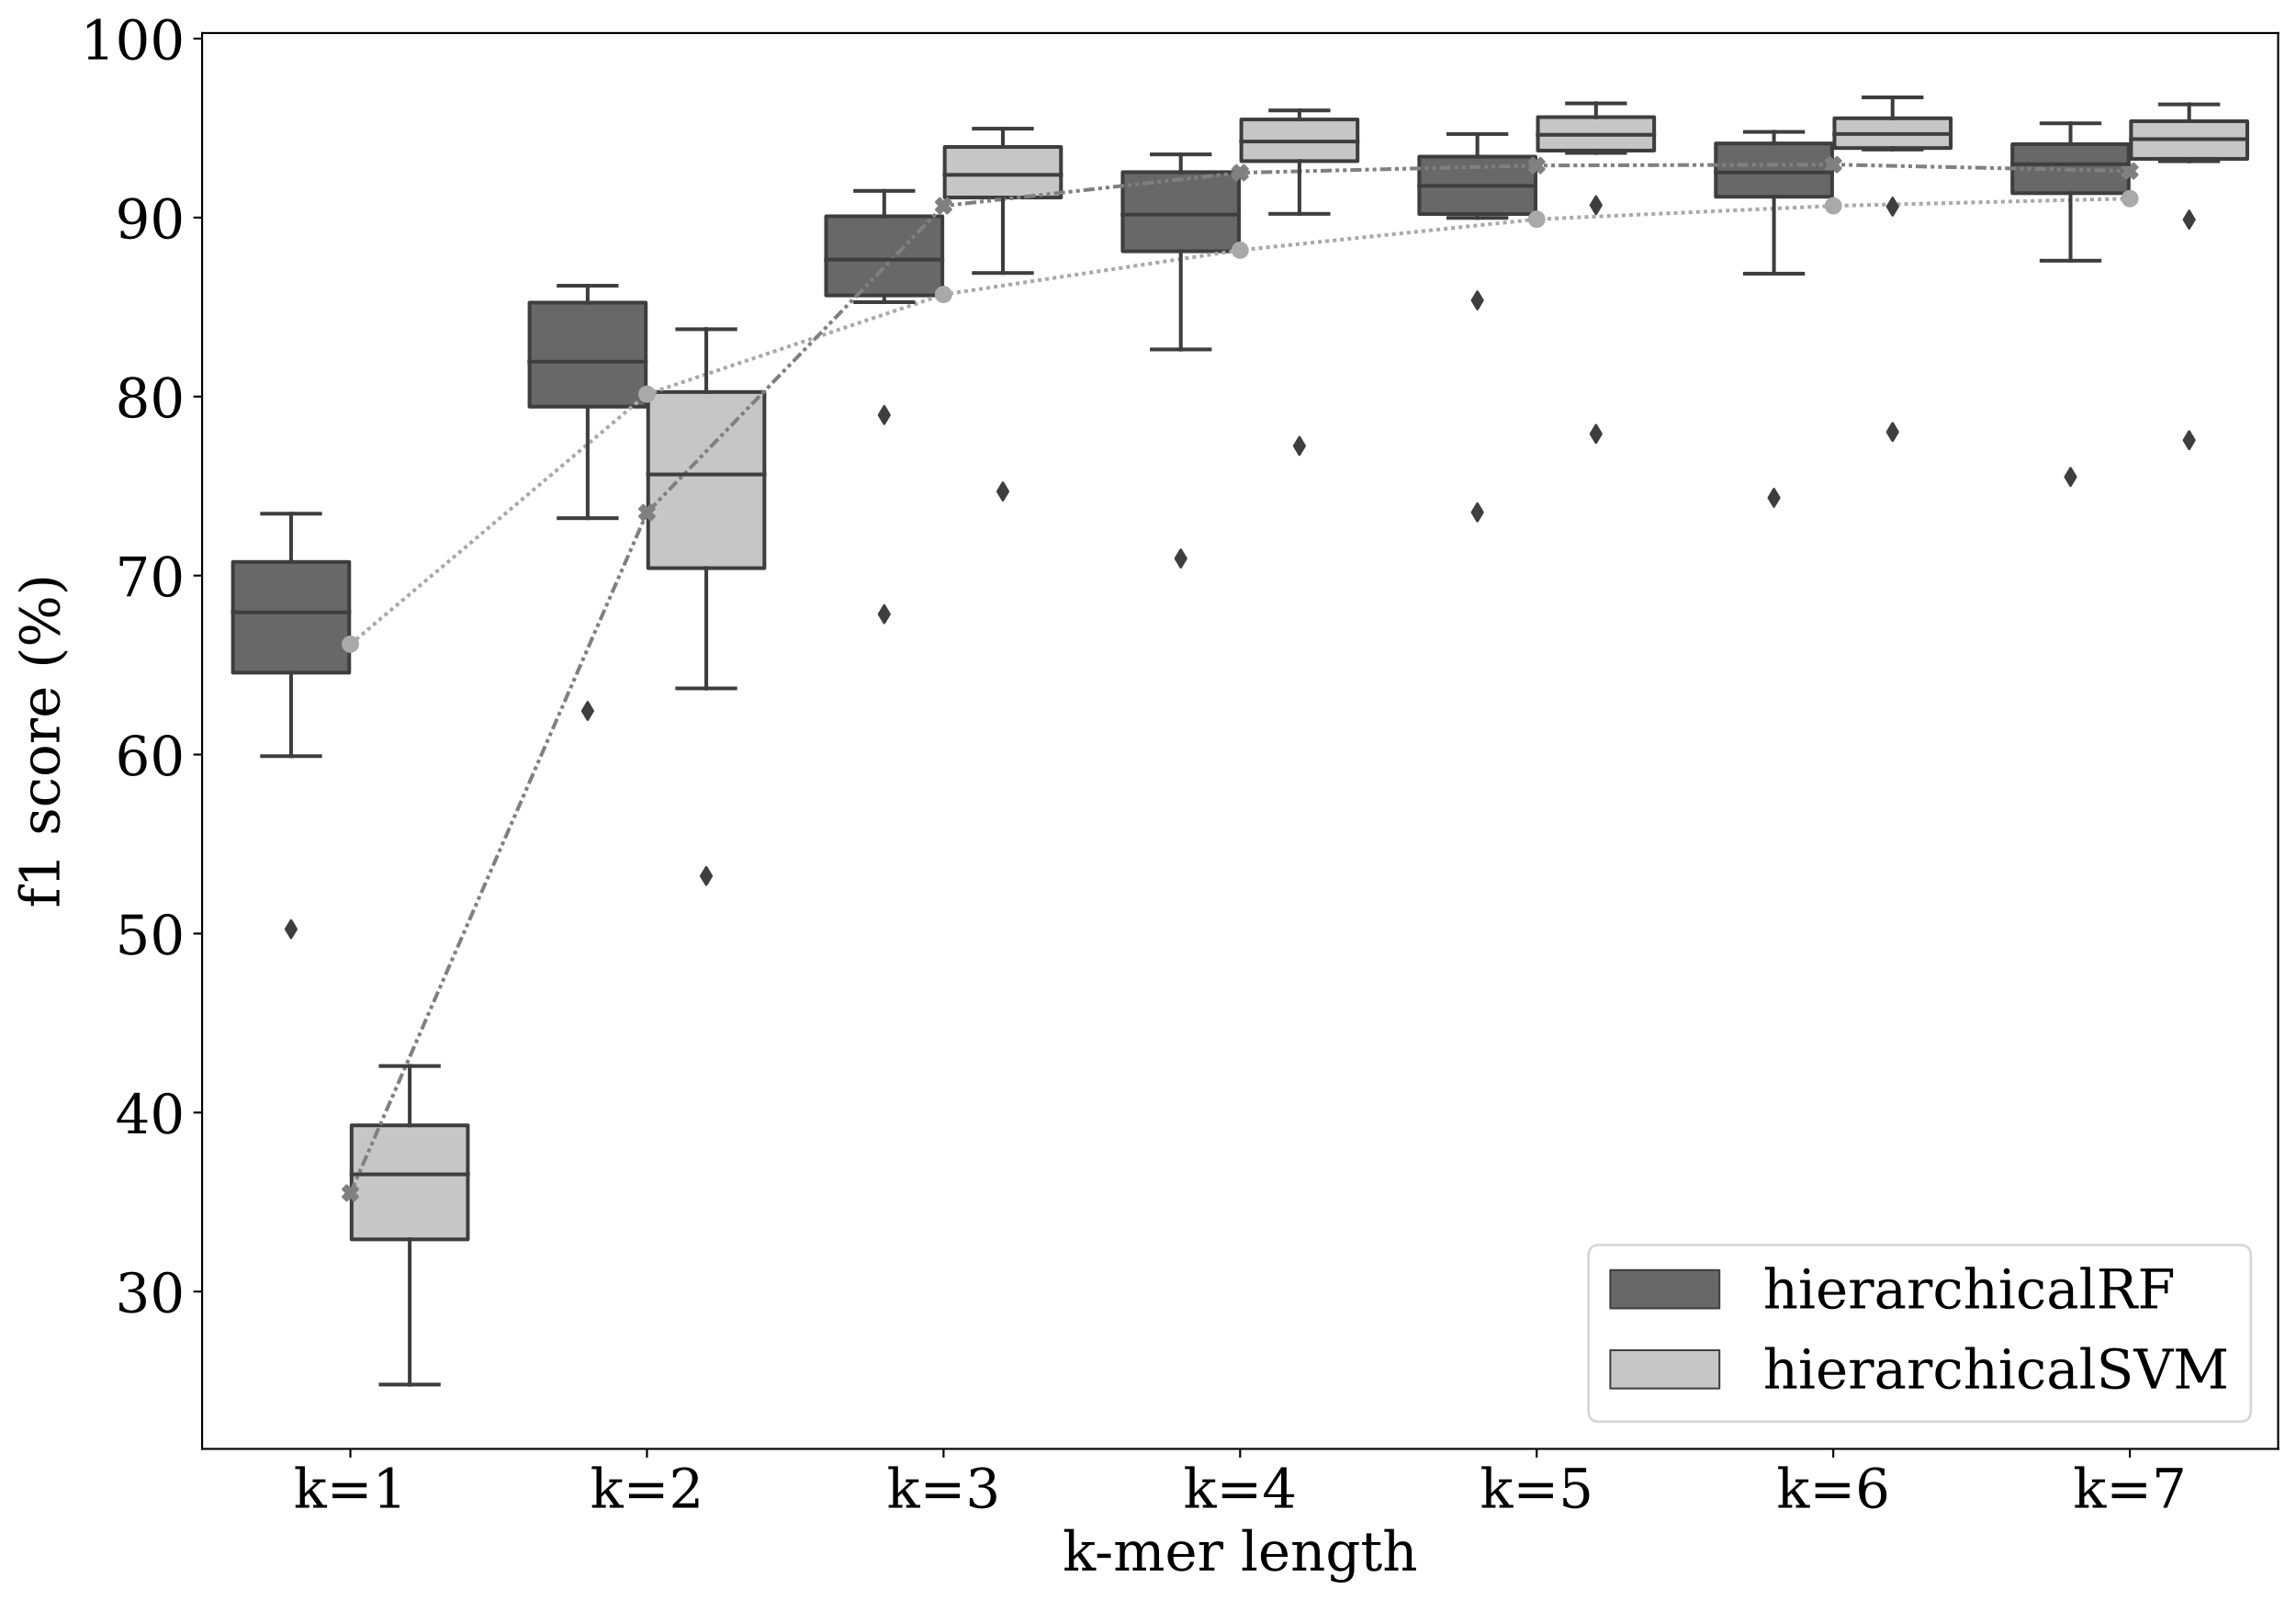 <?xml version="1.0" encoding="utf-8" standalone="no"?>
<!DOCTYPE svg PUBLIC "-//W3C//DTD SVG 1.1//EN"
  "http://www.w3.org/Graphics/SVG/1.1/DTD/svg11.dtd">
<!-- Created with matplotlib (https://matplotlib.org/) -->
<svg height="645.195pt" version="1.1" viewBox="0 0 925.684 645.195" width="925.684pt" xmlns="http://www.w3.org/2000/svg" xmlns:xlink="http://www.w3.org/1999/xlink">
 <defs>
  <style type="text/css">
*{stroke-linecap:butt;stroke-linejoin:round;}
  </style>
 </defs>
 <g id="figure_1">
  <g id="patch_1">
   <path d="M 0 645.195 
L 925.684 645.195 
L 925.684 0 
L 0 0 
z
" style="fill:#ffffff;"/>
  </g>
  <g id="axes_1">
   <g id="patch_2">
    <path d="M 81.484 584.099 
L 918.484 584.099 
L 918.484 13.319 
L 81.484 13.319 
z
" style="fill:#ffffff;"/>
   </g>
   <g id="patch_3">
    <path clip-path="url(#p5b23b70402)" d="M 93.92 271.18 
L 140.792 271.18 
L 140.792 226.551 
L 93.92 226.551 
L 93.92 271.18 
z
" style="fill:#686868;stroke:#3e3e3e;stroke-linejoin:miter;stroke-width:1.5;"/>
   </g>
   <g id="patch_4">
    <path clip-path="url(#p5b23b70402)" d="M 141.748 499.633 
L 188.62 499.633 
L 188.62 453.675 
L 141.748 453.675 
L 141.748 499.633 
z
" style="fill:#c6c6c6;stroke:#3e3e3e;stroke-linejoin:miter;stroke-width:1.5;"/>
   </g>
   <g id="patch_5">
    <path clip-path="url(#p5b23b70402)" d="M 213.491 163.945 
L 260.363 163.945 
L 260.363 122.013 
L 213.491 122.013 
L 213.491 163.945 
z
" style="fill:#686868;stroke:#3e3e3e;stroke-linejoin:miter;stroke-width:1.5;"/>
   </g>
   <g id="patch_6">
    <path clip-path="url(#p5b23b70402)" d="M 261.32 229.049 
L 308.192 229.049 
L 308.192 158.052 
L 261.32 158.052 
L 261.32 229.049 
z
" style="fill:#c6c6c6;stroke:#3e3e3e;stroke-linejoin:miter;stroke-width:1.5;"/>
   </g>
   <g id="patch_7">
    <path clip-path="url(#p5b23b70402)" d="M 333.063 119.086 
L 379.935 119.086 
L 379.935 87.185 
L 333.063 87.185 
L 333.063 119.086 
z
" style="fill:#686868;stroke:#3e3e3e;stroke-linejoin:miter;stroke-width:1.5;"/>
   </g>
   <g id="patch_8">
    <path clip-path="url(#p5b23b70402)" d="M 380.891 79.615 
L 427.763 79.615 
L 427.763 59.243 
L 380.891 59.243 
L 380.891 79.615 
z
" style="fill:#c6c6c6;stroke:#3e3e3e;stroke-linejoin:miter;stroke-width:1.5;"/>
   </g>
   <g id="patch_9">
    <path clip-path="url(#p5b23b70402)" d="M 452.634 101.294 
L 499.506 101.294 
L 499.506 69.399 
L 452.634 69.399 
L 452.634 101.294 
z
" style="fill:#686868;stroke:#3e3e3e;stroke-linejoin:miter;stroke-width:1.5;"/>
   </g>
   <g id="patch_10">
    <path clip-path="url(#p5b23b70402)" d="M 500.463 64.954 
L 547.335 64.954 
L 547.335 48.161 
L 500.463 48.161 
L 500.463 64.954 
z
" style="fill:#c6c6c6;stroke:#3e3e3e;stroke-linejoin:miter;stroke-width:1.5;"/>
   </g>
   <g id="patch_11">
    <path clip-path="url(#p5b23b70402)" d="M 572.206 86.288 
L 619.078 86.288 
L 619.078 63.165 
L 572.206 63.165 
L 572.206 86.288 
z
" style="fill:#686868;stroke:#3e3e3e;stroke-linejoin:miter;stroke-width:1.5;"/>
   </g>
   <g id="patch_12">
    <path clip-path="url(#p5b23b70402)" d="M 620.034 60.703 
L 666.906 60.703 
L 666.906 47.22 
L 620.034 47.22 
L 620.034 60.703 
z
" style="fill:#c6c6c6;stroke:#3e3e3e;stroke-linejoin:miter;stroke-width:1.5;"/>
   </g>
   <g id="patch_13">
    <path clip-path="url(#p5b23b70402)" d="M 691.777 79.304 
L 738.649 79.304 
L 738.649 57.82 
L 691.777 57.82 
L 691.777 79.304 
z
" style="fill:#686868;stroke:#3e3e3e;stroke-linejoin:miter;stroke-width:1.5;"/>
   </g>
   <g id="patch_14">
    <path clip-path="url(#p5b23b70402)" d="M 739.606 59.673 
L 786.478 59.673 
L 786.478 47.676 
L 739.606 47.676 
L 739.606 59.673 
z
" style="fill:#c6c6c6;stroke:#3e3e3e;stroke-linejoin:miter;stroke-width:1.5;"/>
   </g>
   <g id="patch_15">
    <path clip-path="url(#p5b23b70402)" d="M 811.348 77.88 
L 858.22 77.88 
L 858.22 58.135 
L 811.348 58.135 
L 811.348 77.88 
z
" style="fill:#686868;stroke:#3e3e3e;stroke-linejoin:miter;stroke-width:1.5;"/>
   </g>
   <g id="patch_16">
    <path clip-path="url(#p5b23b70402)" d="M 859.177 64.038 
L 906.049 64.038 
L 906.049 48.862 
L 859.177 48.862 
L 859.177 64.038 
z
" style="fill:#c6c6c6;stroke:#3e3e3e;stroke-linejoin:miter;stroke-width:1.5;"/>
   </g>
   <g id="patch_17">
    <path clip-path="url(#p5b23b70402)" d="M 141.27 737.149 
L 141.27 737.149 
L 141.27 737.149 
L 141.27 737.149 
z
" style="fill:#686868;stroke:#3e3e3e;stroke-linejoin:miter;stroke-width:0.75;"/>
   </g>
   <g id="patch_18">
    <path clip-path="url(#p5b23b70402)" d="M 141.27 737.149 
L 141.27 737.149 
L 141.27 737.149 
L 141.27 737.149 
z
" style="fill:#c6c6c6;stroke:#3e3e3e;stroke-linejoin:miter;stroke-width:0.75;"/>
   </g>
   <g id="matplotlib.axis_1">
    <g id="xtick_1">
     <g id="line2d_1">
      <defs>
       <path d="M 0 0 
L 0 3.5 
" id="m215c8f1e71" style="stroke:#000000;stroke-width:0.8;"/>
      </defs>
      <g>
       <use style="stroke:#000000;stroke-width:0.8;" x="141.27" xlink:href="#m215c8f1e71" y="584.099"/>
      </g>
     </g>
     <g id="text_1">
      <!-- k=1 -->
      <defs>
       <path d="M 28.609 0 
L 3.422 0 
L 3.422 5.172 
L 11.531 5.172 
L 11.531 70.797 
L 2.875 70.797 
L 2.875 75.984 
L 20.516 75.984 
L 20.516 26.516 
L 42.391 46.688 
L 34.906 46.688 
L 34.906 51.906 
L 58.406 51.906 
L 58.406 46.688 
L 49.516 46.688 
L 34.078 32.422 
L 53.812 5.172 
L 61.281 5.172 
L 61.281 0 
L 35.688 0 
L 35.688 5.172 
L 43.109 5.172 
L 27.594 26.516 
L 20.516 19.922 
L 20.516 5.172 
L 28.609 5.172 
z
" id="DejaVuSerif-107"/>
       <path d="M 10.594 45.219 
L 73.188 45.219 
L 73.188 37.406 
L 10.594 37.406 
z
M 10.594 25.297 
L 73.188 25.297 
L 73.188 17.484 
L 10.594 17.484 
z
" id="DejaVuSerif-61"/>
       <path d="M 14.203 0 
L 14.203 5.172 
L 26.906 5.172 
L 26.906 65.828 
L 12.203 56.297 
L 12.203 62.703 
L 29.984 74.219 
L 36.719 74.219 
L 36.719 5.172 
L 49.422 5.172 
L 49.422 0 
z
" id="DejaVuSerif-49"/>
      </defs>
      <g transform="translate(118.388 607.815)scale(0.22 -0.22)">
       <use xlink:href="#DejaVuSerif-107"/>
       <use x="60.596" xlink:href="#DejaVuSerif-61"/>
       <use x="144.385" xlink:href="#DejaVuSerif-49"/>
      </g>
     </g>
    </g>
    <g id="xtick_2">
     <g id="line2d_2">
      <g>
       <use style="stroke:#000000;stroke-width:0.8;" x="260.842" xlink:href="#m215c8f1e71" y="584.099"/>
      </g>
     </g>
     <g id="text_2">
      <!-- k=2 -->
      <defs>
       <path d="M 12.797 55.516 
L 7.328 55.516 
L 7.328 68.5 
Q 12.547 71.297 17.844 72.75 
Q 23.141 74.219 28.219 74.219 
Q 39.594 74.219 46.188 68.703 
Q 52.781 63.188 52.781 53.719 
Q 52.781 43.016 37.844 28.125 
Q 36.672 27 36.078 26.422 
L 17.672 8.016 
L 48.094 8.016 
L 48.094 17 
L 53.812 17 
L 53.812 0 
L 6.781 0 
L 6.781 5.328 
L 28.906 27.391 
Q 36.234 34.719 39.359 40.844 
Q 42.484 46.969 42.484 53.719 
Q 42.484 61.078 38.641 65.234 
Q 34.812 69.391 28.078 69.391 
Q 21.094 69.391 17.281 65.922 
Q 13.484 62.453 12.797 55.516 
z
" id="DejaVuSerif-50"/>
      </defs>
      <g transform="translate(237.96 607.815)scale(0.22 -0.22)">
       <use xlink:href="#DejaVuSerif-107"/>
       <use x="60.596" xlink:href="#DejaVuSerif-61"/>
       <use x="144.385" xlink:href="#DejaVuSerif-50"/>
      </g>
     </g>
    </g>
    <g id="xtick_3">
     <g id="line2d_3">
      <g>
       <use style="stroke:#000000;stroke-width:0.8;" x="380.413" xlink:href="#m215c8f1e71" y="584.099"/>
      </g>
     </g>
     <g id="text_3">
      <!-- k=3 -->
      <defs>
       <path d="M 9.719 69.828 
Q 15.438 71.969 20.672 73.094 
Q 25.922 74.219 30.516 74.219 
Q 41.219 74.219 47.219 69.594 
Q 53.219 64.984 53.219 56.781 
Q 53.219 50.203 49.062 45.781 
Q 44.922 41.359 37.312 39.797 
Q 46.297 38.531 51.25 33.281 
Q 56.203 28.031 56.203 19.672 
Q 56.203 9.469 49.344 4.016 
Q 42.484 -1.422 29.594 -1.422 
Q 23.875 -1.422 18.422 -0.188 
Q 12.984 1.031 7.625 3.516 
L 7.625 17.672 
L 13.094 17.672 
Q 13.578 10.641 17.828 7.031 
Q 22.078 3.422 29.781 3.422 
Q 37.25 3.422 41.578 7.734 
Q 45.906 12.062 45.906 19.578 
Q 45.906 28.172 41.453 32.594 
Q 37.016 37.016 28.422 37.016 
L 23.781 37.016 
L 23.781 42 
L 26.219 42 
Q 34.766 42 39.031 45.531 
Q 43.312 49.078 43.312 56.203 
Q 43.312 62.594 39.797 65.984 
Q 36.281 69.391 29.688 69.391 
Q 23.094 69.391 19.453 66.266 
Q 15.828 63.141 15.188 56.984 
L 9.719 56.984 
z
" id="DejaVuSerif-51"/>
      </defs>
      <g transform="translate(357.531 607.815)scale(0.22 -0.22)">
       <use xlink:href="#DejaVuSerif-107"/>
       <use x="60.596" xlink:href="#DejaVuSerif-61"/>
       <use x="144.385" xlink:href="#DejaVuSerif-51"/>
      </g>
     </g>
    </g>
    <g id="xtick_4">
     <g id="line2d_4">
      <g>
       <use style="stroke:#000000;stroke-width:0.8;" x="499.984" xlink:href="#m215c8f1e71" y="584.099"/>
      </g>
     </g>
     <g id="text_4">
      <!-- k=4 -->
      <defs>
       <path d="M 34.906 24.703 
L 34.906 63.484 
L 10.016 24.703 
z
M 56.391 0 
L 23.188 0 
L 23.188 5.172 
L 34.906 5.172 
L 34.906 19.484 
L 3.078 19.484 
L 3.078 24.812 
L 35.016 74.219 
L 44.672 74.219 
L 44.672 24.703 
L 58.594 24.703 
L 58.594 19.484 
L 44.672 19.484 
L 44.672 5.172 
L 56.391 5.172 
z
" id="DejaVuSerif-52"/>
      </defs>
      <g transform="translate(477.103 607.815)scale(0.22 -0.22)">
       <use xlink:href="#DejaVuSerif-107"/>
       <use x="60.596" xlink:href="#DejaVuSerif-61"/>
       <use x="144.385" xlink:href="#DejaVuSerif-52"/>
      </g>
     </g>
    </g>
    <g id="xtick_5">
     <g id="line2d_5">
      <g>
       <use style="stroke:#000000;stroke-width:0.8;" x="619.556" xlink:href="#m215c8f1e71" y="584.099"/>
      </g>
     </g>
     <g id="text_5">
      <!-- k=5 -->
      <defs>
       <path d="M 50.297 72.906 
L 50.297 64.891 
L 16.891 64.891 
L 16.891 44 
Q 19.438 45.75 22.828 46.625 
Q 26.219 47.516 30.422 47.516 
Q 42.234 47.516 49.062 40.969 
Q 55.906 34.422 55.906 23.094 
Q 55.906 11.531 49 5.047 
Q 42.094 -1.422 29.594 -1.422 
Q 24.562 -1.422 19.281 -0.188 
Q 14.016 1.031 8.5 3.516 
L 8.5 17.672 
L 14.016 17.672 
Q 14.453 10.75 18.422 7.078 
Q 22.406 3.422 29.594 3.422 
Q 37.312 3.422 41.453 8.5 
Q 45.609 13.578 45.609 23.094 
Q 45.609 32.562 41.484 37.609 
Q 37.359 42.672 29.594 42.672 
Q 25.203 42.672 21.844 41.109 
Q 18.5 39.547 15.922 36.281 
L 11.719 36.281 
L 11.719 72.906 
z
" id="DejaVuSerif-53"/>
      </defs>
      <g transform="translate(596.674 607.815)scale(0.22 -0.22)">
       <use xlink:href="#DejaVuSerif-107"/>
       <use x="60.596" xlink:href="#DejaVuSerif-61"/>
       <use x="144.385" xlink:href="#DejaVuSerif-53"/>
      </g>
     </g>
    </g>
    <g id="xtick_6">
     <g id="line2d_6">
      <g>
       <use style="stroke:#000000;stroke-width:0.8;" x="739.127" xlink:href="#m215c8f1e71" y="584.099"/>
      </g>
     </g>
     <g id="text_6">
      <!-- k=6 -->
      <defs>
       <path d="M 32.719 3.422 
Q 39.594 3.422 43.297 8.469 
Q 47.016 13.531 47.016 23 
Q 47.016 32.469 43.297 37.516 
Q 39.594 42.578 32.719 42.578 
Q 25.734 42.578 22.062 37.688 
Q 18.406 32.812 18.406 23.578 
Q 18.406 13.875 22.109 8.641 
Q 25.828 3.422 32.719 3.422 
z
M 16.797 40.141 
Q 20.125 43.797 24.312 45.594 
Q 28.516 47.406 33.797 47.406 
Q 44.672 47.406 51 40.859 
Q 57.328 34.328 57.328 23 
Q 57.328 11.922 50.516 5.25 
Q 43.703 -1.422 32.328 -1.422 
Q 19.969 -1.422 13.328 7.781 
Q 6.688 17 6.688 34.078 
Q 6.688 53.219 14.547 63.719 
Q 22.406 74.219 36.719 74.219 
Q 40.578 74.219 44.828 73.484 
Q 49.078 72.75 53.516 71.297 
L 53.516 59.281 
L 48 59.281 
Q 47.406 64.203 44.234 66.797 
Q 41.062 69.391 35.688 69.391 
Q 26.219 69.391 21.578 62.203 
Q 16.938 55.031 16.797 40.141 
z
" id="DejaVuSerif-54"/>
      </defs>
      <g transform="translate(716.246 607.815)scale(0.22 -0.22)">
       <use xlink:href="#DejaVuSerif-107"/>
       <use x="60.596" xlink:href="#DejaVuSerif-61"/>
       <use x="144.385" xlink:href="#DejaVuSerif-54"/>
      </g>
     </g>
    </g>
    <g id="xtick_7">
     <g id="line2d_7">
      <g>
       <use style="stroke:#000000;stroke-width:0.8;" x="858.699" xlink:href="#m215c8f1e71" y="584.099"/>
      </g>
     </g>
     <g id="text_7">
      <!-- k=7 -->
      <defs>
       <path d="M 56.391 67.922 
L 27.875 0 
L 20.609 0 
L 47.797 64.891 
L 14.109 64.891 
L 14.109 55.906 
L 8.406 55.906 
L 8.406 72.906 
L 56.391 72.906 
z
" id="DejaVuSerif-55"/>
      </defs>
      <g transform="translate(835.817 607.815)scale(0.22 -0.22)">
       <use xlink:href="#DejaVuSerif-107"/>
       <use x="60.596" xlink:href="#DejaVuSerif-61"/>
       <use x="144.385" xlink:href="#DejaVuSerif-55"/>
      </g>
     </g>
    </g>
    <g id="text_8">
     <!-- k-mer length -->
     <defs>
      <path d="M 4.391 30.609 
L 29.391 30.609 
L 29.391 23 
L 4.391 23 
z
" id="DejaVuSerif-45"/>
      <path d="M 51.812 41.797 
Q 54.391 47.516 58.422 50.422 
Q 62.453 53.328 67.828 53.328 
Q 75.984 53.328 79.984 48.266 
Q 83.984 43.219 83.984 33.016 
L 83.984 5.172 
L 92.094 5.172 
L 92.094 0 
L 67.188 0 
L 67.188 5.172 
L 75 5.172 
L 75 31.984 
Q 75 39.938 72.656 43.312 
Q 70.312 46.688 64.891 46.688 
Q 58.891 46.688 55.734 42.141 
Q 52.594 37.594 52.594 28.906 
L 52.594 5.172 
L 60.406 5.172 
L 60.406 0 
L 35.797 0 
L 35.797 5.172 
L 43.609 5.172 
L 43.609 32.328 
Q 43.609 40.094 41.266 43.391 
Q 38.922 46.688 33.5 46.688 
Q 27.484 46.688 24.328 42.141 
Q 21.188 37.594 21.188 28.906 
L 21.188 5.172 
L 29 5.172 
L 29 0 
L 4.109 0 
L 4.109 5.172 
L 12.203 5.172 
L 12.203 46.781 
L 3.609 46.781 
L 3.609 51.906 
L 21.188 51.906 
L 21.188 42.672 
Q 23.688 47.859 27.531 50.594 
Q 31.391 53.328 36.281 53.328 
Q 42.328 53.328 46.375 50.312 
Q 50.438 47.312 51.812 41.797 
z
" id="DejaVuSerif-109"/>
      <path d="M 54.203 25 
L 15.484 25 
L 15.484 24.609 
Q 15.484 14.109 19.438 8.766 
Q 23.391 3.422 31.109 3.422 
Q 37.016 3.422 40.797 6.516 
Q 44.578 9.625 46.094 15.719 
L 53.328 15.719 
Q 51.172 7.172 45.375 2.875 
Q 39.594 -1.422 30.172 -1.422 
Q 18.797 -1.422 11.891 6.078 
Q 4.984 13.578 4.984 25.984 
Q 4.984 38.281 11.766 45.797 
Q 18.562 53.328 29.594 53.328 
Q 41.359 53.328 47.656 46.062 
Q 53.953 38.812 54.203 25 
z
M 43.609 30.172 
Q 43.312 39.266 39.766 43.875 
Q 36.234 48.484 29.594 48.484 
Q 23.391 48.484 19.828 43.844 
Q 16.266 39.203 15.484 30.172 
z
" id="DejaVuSerif-101"/>
      <path d="M 47.797 52 
L 47.797 39.016 
L 42.625 39.016 
Q 42.391 42.875 40.484 44.781 
Q 38.578 46.688 34.906 46.688 
Q 28.266 46.688 24.719 42.094 
Q 21.188 37.5 21.188 28.906 
L 21.188 5.172 
L 31.594 5.172 
L 31.594 0 
L 4.109 0 
L 4.109 5.172 
L 12.203 5.172 
L 12.203 46.781 
L 3.609 46.781 
L 3.609 51.906 
L 21.188 51.906 
L 21.188 42.672 
Q 23.828 48.094 27.969 50.703 
Q 32.125 53.328 38.094 53.328 
Q 40.281 53.328 42.703 52.984 
Q 45.125 52.641 47.797 52 
z
" id="DejaVuSerif-114"/>
      <path id="DejaVuSerif-32"/>
      <path d="M 20.516 5.172 
L 29 5.172 
L 29 0 
L 2.875 0 
L 2.875 5.172 
L 11.531 5.172 
L 11.531 70.797 
L 2.875 70.797 
L 2.875 75.984 
L 20.516 75.984 
z
" id="DejaVuSerif-108"/>
      <path d="M 4.109 0 
L 4.109 5.172 
L 12.203 5.172 
L 12.203 46.688 
L 3.609 46.688 
L 3.609 51.906 
L 21.188 51.906 
L 21.188 42.672 
Q 23.688 47.953 27.656 50.641 
Q 31.641 53.328 36.922 53.328 
Q 45.516 53.328 49.562 48.391 
Q 53.609 43.453 53.609 33.016 
L 53.609 5.172 
L 61.625 5.172 
L 61.625 0 
L 36.812 0 
L 36.812 5.172 
L 44.578 5.172 
L 44.578 30.172 
Q 44.578 39.703 42.234 43.234 
Q 39.891 46.781 33.984 46.781 
Q 27.734 46.781 24.453 42.203 
Q 21.188 37.641 21.188 28.906 
L 21.188 5.172 
L 29 5.172 
L 29 0 
z
" id="DejaVuSerif-110"/>
      <path d="M 52.484 46.688 
L 52.484 1.125 
Q 52.484 -10.062 46.328 -16.141 
Q 40.188 -22.219 28.812 -22.219 
Q 23.688 -22.219 19 -21.281 
Q 14.312 -20.359 10.016 -18.5 
L 10.016 -7.625 
L 14.703 -7.625 
Q 15.578 -12.703 18.844 -15.047 
Q 22.125 -17.391 28.219 -17.391 
Q 36.141 -17.391 39.812 -12.922 
Q 43.5 -8.453 43.5 1.125 
L 43.5 8.109 
Q 40.875 3.219 36.797 0.891 
Q 32.719 -1.422 26.703 -1.422 
Q 17.141 -1.422 11.062 6.172 
Q 4.984 13.766 4.984 25.984 
Q 4.984 38.188 11.031 45.75 
Q 17.094 53.328 26.703 53.328 
Q 32.719 53.328 36.797 51 
Q 40.875 48.688 43.5 43.797 
L 43.5 51.906 
L 61.078 51.906 
L 61.078 46.688 
z
M 43.5 28.516 
Q 43.5 37.844 39.906 42.766 
Q 36.328 47.703 29.5 47.703 
Q 22.562 47.703 19.016 42.234 
Q 15.484 36.766 15.484 25.984 
Q 15.484 15.234 19.016 9.719 
Q 22.562 4.203 29.5 4.203 
Q 36.328 4.203 39.906 9.109 
Q 43.5 14.016 43.5 23.391 
z
" id="DejaVuSerif-103"/>
      <path d="M 10.797 46.688 
L 2.875 46.688 
L 2.875 51.906 
L 10.797 51.906 
L 10.797 68.016 
L 19.828 68.016 
L 19.828 51.906 
L 36.719 51.906 
L 36.719 46.688 
L 19.828 46.688 
L 19.828 13.719 
Q 19.828 7.125 21.094 5.266 
Q 22.359 3.422 25.781 3.422 
Q 29.297 3.422 30.906 5.484 
Q 32.516 7.562 32.625 12.203 
L 39.406 12.203 
Q 39.016 5.125 35.547 1.844 
Q 32.078 -1.422 25 -1.422 
Q 17.234 -1.422 14.016 2.016 
Q 10.797 5.469 10.797 13.719 
z
" id="DejaVuSerif-116"/>
      <path d="M 4.109 0 
L 4.109 5.172 
L 12.203 5.172 
L 12.203 70.797 
L 3.609 70.797 
L 3.609 75.984 
L 21.188 75.984 
L 21.188 42.672 
Q 23.688 47.953 27.656 50.641 
Q 31.641 53.328 36.922 53.328 
Q 45.516 53.328 49.562 48.391 
Q 53.609 43.453 53.609 33.016 
L 53.609 5.172 
L 61.625 5.172 
L 61.625 0 
L 36.812 0 
L 36.812 5.172 
L 44.578 5.172 
L 44.578 30.172 
Q 44.578 39.703 42.25 43.188 
Q 39.938 46.688 33.984 46.688 
Q 27.734 46.688 24.453 42.141 
Q 21.188 37.594 21.188 28.906 
L 21.188 5.172 
L 29 5.172 
L 29 0 
z
" id="DejaVuSerif-104"/>
     </defs>
     <g transform="translate(428.438 633.107)scale(0.22 -0.22)">
      <use xlink:href="#DejaVuSerif-107"/>
      <use x="58.846" xlink:href="#DejaVuSerif-45"/>
      <use x="92.635" xlink:href="#DejaVuSerif-109"/>
      <use x="187.459" xlink:href="#DejaVuSerif-101"/>
      <use x="246.639" xlink:href="#DejaVuSerif-114"/>
      <use x="294.441" xlink:href="#DejaVuSerif-32"/>
      <use x="326.229" xlink:href="#DejaVuSerif-108"/>
      <use x="358.211" xlink:href="#DejaVuSerif-101"/>
      <use x="417.391" xlink:href="#DejaVuSerif-110"/>
      <use x="481.795" xlink:href="#DejaVuSerif-103"/>
      <use x="545.809" xlink:href="#DejaVuSerif-116"/>
      <use x="585.994" xlink:href="#DejaVuSerif-104"/>
     </g>
    </g>
   </g>
   <g id="matplotlib.axis_2">
    <g id="ytick_1">
     <g id="line2d_8">
      <defs>
       <path d="M 0 0 
L -3.5 0 
" id="mb7c7340a9d" style="stroke:#000000;stroke-width:0.8;"/>
      </defs>
      <g>
       <use style="stroke:#000000;stroke-width:0.8;" x="81.484" xlink:href="#mb7c7340a9d" y="520.672"/>
      </g>
     </g>
     <g id="text_9">
      <!-- 30 -->
      <defs>
       <path d="M 31.781 3.422 
Q 39.266 3.422 42.969 11.625 
Q 46.688 19.828 46.688 36.375 
Q 46.688 52.984 42.969 61.188 
Q 39.266 69.391 31.781 69.391 
Q 24.312 69.391 20.594 61.188 
Q 16.891 52.984 16.891 36.375 
Q 16.891 19.828 20.594 11.625 
Q 24.312 3.422 31.781 3.422 
z
M 31.781 -1.422 
Q 19.922 -1.422 13.25 8.531 
Q 6.594 18.5 6.594 36.375 
Q 6.594 54.297 13.25 64.25 
Q 19.922 74.219 31.781 74.219 
Q 43.703 74.219 50.344 64.25 
Q 56.984 54.297 56.984 36.375 
Q 56.984 18.5 50.344 8.531 
Q 43.703 -1.422 31.781 -1.422 
z
" id="DejaVuSerif-48"/>
      </defs>
      <g transform="translate(46.489 529.03)scale(0.22 -0.22)">
       <use xlink:href="#DejaVuSerif-51"/>
       <use x="63.623" xlink:href="#DejaVuSerif-48"/>
      </g>
     </g>
    </g>
    <g id="ytick_2">
     <g id="line2d_9">
      <g>
       <use style="stroke:#000000;stroke-width:0.8;" x="81.484" xlink:href="#mb7c7340a9d" y="448.513"/>
      </g>
     </g>
     <g id="text_10">
      <!-- 40 -->
      <g transform="translate(46.489 456.871)scale(0.22 -0.22)">
       <use xlink:href="#DejaVuSerif-52"/>
       <use x="63.623" xlink:href="#DejaVuSerif-48"/>
      </g>
     </g>
    </g>
    <g id="ytick_3">
     <g id="line2d_10">
      <g>
       <use style="stroke:#000000;stroke-width:0.8;" x="81.484" xlink:href="#mb7c7340a9d" y="376.354"/>
      </g>
     </g>
     <g id="text_11">
      <!-- 50 -->
      <g transform="translate(46.489 384.712)scale(0.22 -0.22)">
       <use xlink:href="#DejaVuSerif-53"/>
       <use x="63.623" xlink:href="#DejaVuSerif-48"/>
      </g>
     </g>
    </g>
    <g id="ytick_4">
     <g id="line2d_11">
      <g>
       <use style="stroke:#000000;stroke-width:0.8;" x="81.484" xlink:href="#mb7c7340a9d" y="304.195"/>
      </g>
     </g>
     <g id="text_12">
      <!-- 60 -->
      <g transform="translate(46.489 312.553)scale(0.22 -0.22)">
       <use xlink:href="#DejaVuSerif-54"/>
       <use x="63.623" xlink:href="#DejaVuSerif-48"/>
      </g>
     </g>
    </g>
    <g id="ytick_5">
     <g id="line2d_12">
      <g>
       <use style="stroke:#000000;stroke-width:0.8;" x="81.484" xlink:href="#mb7c7340a9d" y="232.036"/>
      </g>
     </g>
     <g id="text_13">
      <!-- 70 -->
      <g transform="translate(46.489 240.394)scale(0.22 -0.22)">
       <use xlink:href="#DejaVuSerif-55"/>
       <use x="63.623" xlink:href="#DejaVuSerif-48"/>
      </g>
     </g>
    </g>
    <g id="ytick_6">
     <g id="line2d_13">
      <g>
       <use style="stroke:#000000;stroke-width:0.8;" x="81.484" xlink:href="#mb7c7340a9d" y="159.877"/>
      </g>
     </g>
     <g id="text_14">
      <!-- 80 -->
      <defs>
       <path d="M 46.578 19.922 
Q 46.578 27.734 42.688 32.047 
Q 38.812 36.375 31.781 36.375 
Q 24.75 36.375 20.875 32.047 
Q 17 27.734 17 19.922 
Q 17 12.062 20.875 7.734 
Q 24.75 3.422 31.781 3.422 
Q 38.812 3.422 42.688 7.734 
Q 46.578 12.062 46.578 19.922 
z
M 44.578 55.328 
Q 44.578 61.969 41.203 65.672 
Q 37.844 69.391 31.781 69.391 
Q 25.781 69.391 22.391 65.672 
Q 19 61.969 19 55.328 
Q 19 48.641 22.391 44.922 
Q 25.781 41.219 31.781 41.219 
Q 37.844 41.219 41.203 44.922 
Q 44.578 48.641 44.578 55.328 
z
M 39.312 38.812 
Q 47.609 37.703 52.25 32.688 
Q 56.891 27.688 56.891 19.922 
Q 56.891 9.672 50.391 4.125 
Q 43.891 -1.422 31.781 -1.422 
Q 19.734 -1.422 13.203 4.125 
Q 6.688 9.672 6.688 19.922 
Q 6.688 27.688 11.328 32.688 
Q 15.969 37.703 24.312 38.812 
Q 16.938 40.141 13 44.406 
Q 9.078 48.688 9.078 55.328 
Q 9.078 64.109 15.125 69.156 
Q 21.188 74.219 31.781 74.219 
Q 42.391 74.219 48.438 69.156 
Q 54.5 64.109 54.5 55.328 
Q 54.5 48.688 50.562 44.406 
Q 46.625 40.141 39.312 38.812 
z
" id="DejaVuSerif-56"/>
      </defs>
      <g transform="translate(46.489 168.235)scale(0.22 -0.22)">
       <use xlink:href="#DejaVuSerif-56"/>
       <use x="63.623" xlink:href="#DejaVuSerif-48"/>
      </g>
     </g>
    </g>
    <g id="ytick_7">
     <g id="line2d_14">
      <g>
       <use style="stroke:#000000;stroke-width:0.8;" x="81.484" xlink:href="#mb7c7340a9d" y="87.717"/>
      </g>
     </g>
     <g id="text_15">
      <!-- 90 -->
      <defs>
       <path d="M 46.781 32.672 
Q 43.5 29 39.25 27.188 
Q 35.016 25.391 29.688 25.391 
Q 18.844 25.391 12.562 31.938 
Q 6.297 38.484 6.297 49.812 
Q 6.297 60.891 13.109 67.547 
Q 19.922 74.219 31.297 74.219 
Q 43.656 74.219 50.266 65.016 
Q 56.891 55.812 56.891 38.719 
Q 56.891 19.578 49.016 9.078 
Q 41.156 -1.422 26.906 -1.422 
Q 23.047 -1.422 18.797 -0.688 
Q 14.547 0.047 10.109 1.516 
L 10.109 13.625 
L 15.578 13.625 
Q 16.219 8.688 19.391 6.047 
Q 22.562 3.422 27.875 3.422 
Q 37.359 3.422 41.984 10.562 
Q 46.625 17.719 46.781 32.672 
z
M 30.906 69.391 
Q 23.969 69.391 20.281 64.328 
Q 16.609 59.281 16.609 49.812 
Q 16.609 40.328 20.281 35.25 
Q 23.969 30.172 30.906 30.172 
Q 37.844 30.172 41.531 35.078 
Q 45.219 39.984 45.219 49.219 
Q 45.219 58.938 41.5 64.156 
Q 37.797 69.391 30.906 69.391 
z
" id="DejaVuSerif-57"/>
      </defs>
      <g transform="translate(46.489 96.076)scale(0.22 -0.22)">
       <use xlink:href="#DejaVuSerif-57"/>
       <use x="63.623" xlink:href="#DejaVuSerif-48"/>
      </g>
     </g>
    </g>
    <g id="ytick_8">
     <g id="line2d_15">
      <g>
       <use style="stroke:#000000;stroke-width:0.8;" x="81.484" xlink:href="#mb7c7340a9d" y="15.558"/>
      </g>
     </g>
     <g id="text_16">
      <!-- 100 -->
      <g transform="translate(32.492 23.917)scale(0.22 -0.22)">
       <use xlink:href="#DejaVuSerif-49"/>
       <use x="63.623" xlink:href="#DejaVuSerif-48"/>
       <use x="127.246" xlink:href="#DejaVuSerif-48"/>
      </g>
     </g>
    </g>
    <g id="text_17">
     <!-- f1 score (%) -->
     <defs>
      <path d="M 43.016 63.719 
L 38.281 63.719 
Q 38.234 67.391 36.203 69.281 
Q 34.188 71.188 30.328 71.188 
Q 25.297 71.188 23.234 68.422 
Q 21.188 65.672 21.188 58.594 
L 21.188 51.906 
L 35.688 51.906 
L 35.688 46.688 
L 21.188 46.688 
L 21.188 5.172 
L 32.719 5.172 
L 32.719 0 
L 3.609 0 
L 3.609 5.172 
L 12.203 5.172 
L 12.203 46.688 
L 3.609 46.688 
L 3.609 51.906 
L 12.203 51.906 
L 12.203 58.406 
Q 12.203 67.094 16.719 71.531 
Q 21.234 75.984 29.984 75.984 
Q 33.25 75.984 36.516 75.391 
Q 39.797 74.812 43.016 73.578 
z
" id="DejaVuSerif-102"/>
      <path d="M 5.609 2.875 
L 5.609 14.984 
L 10.797 14.984 
Q 10.984 9.188 14.422 6.297 
Q 17.875 3.422 24.609 3.422 
Q 30.672 3.422 33.844 5.688 
Q 37.016 7.953 37.016 12.312 
Q 37.016 15.719 34.688 17.812 
Q 32.375 19.922 24.906 22.312 
L 18.406 24.516 
Q 11.719 26.656 8.719 29.875 
Q 5.719 33.109 5.719 38.094 
Q 5.719 45.219 10.938 49.266 
Q 16.156 53.328 25.391 53.328 
Q 29.5 53.328 34.031 52.25 
Q 38.578 51.172 43.406 49.125 
L 43.406 37.797 
L 38.234 37.797 
Q 38.031 42.828 34.703 45.656 
Q 31.391 48.484 25.688 48.484 
Q 20.016 48.484 17.109 46.484 
Q 14.203 44.484 14.203 40.484 
Q 14.203 37.203 16.406 35.219 
Q 18.609 33.25 25.203 31.203 
L 32.328 29 
Q 39.703 26.703 42.938 23.266 
Q 46.188 19.828 46.188 14.406 
Q 46.188 7.031 40.547 2.797 
Q 34.906 -1.422 25 -1.422 
Q 19.969 -1.422 15.188 -0.344 
Q 10.406 0.734 5.609 2.875 
z
" id="DejaVuSerif-115"/>
      <path d="M 51.422 15.578 
Q 49.516 7.281 44.094 2.922 
Q 38.672 -1.422 30.078 -1.422 
Q 18.75 -1.422 11.859 6.078 
Q 4.984 13.578 4.984 25.984 
Q 4.984 38.422 11.859 45.875 
Q 18.75 53.328 30.078 53.328 
Q 35.016 53.328 39.891 52.172 
Q 44.781 51.031 49.703 48.688 
L 49.703 35.406 
L 44.484 35.406 
Q 43.453 42.234 40.016 45.359 
Q 36.578 48.484 30.172 48.484 
Q 22.906 48.484 19.188 42.844 
Q 15.484 37.203 15.484 25.984 
Q 15.484 14.75 19.172 9.078 
Q 22.859 3.422 30.172 3.422 
Q 35.984 3.422 39.453 6.438 
Q 42.922 9.469 44.188 15.578 
z
" id="DejaVuSerif-99"/>
      <path d="M 30.078 3.422 
Q 37.312 3.422 40.984 9.125 
Q 44.672 14.844 44.672 25.984 
Q 44.672 37.109 40.984 42.797 
Q 37.312 48.484 30.078 48.484 
Q 22.859 48.484 19.172 42.797 
Q 15.484 37.109 15.484 25.984 
Q 15.484 14.844 19.188 9.125 
Q 22.906 3.422 30.078 3.422 
z
M 30.078 -1.422 
Q 18.75 -1.422 11.859 6.078 
Q 4.984 13.578 4.984 25.984 
Q 4.984 38.375 11.844 45.844 
Q 18.703 53.328 30.078 53.328 
Q 41.453 53.328 48.312 45.844 
Q 55.172 38.375 55.172 25.984 
Q 55.172 13.578 48.312 6.078 
Q 41.453 -1.422 30.078 -1.422 
z
" id="DejaVuSerif-111"/>
      <path d="M 31.891 -15.578 
Q 20.016 -10.25 13.953 1.297 
Q 7.906 12.844 7.906 30.172 
Q 7.906 47.562 13.953 59.109 
Q 20.016 70.656 31.891 75.984 
L 31.891 71.188 
Q 24.359 66.016 21.094 56.609 
Q 17.828 47.219 17.828 30.172 
Q 17.828 13.188 21.094 3.781 
Q 24.359 -5.609 31.891 -10.797 
z
" id="DejaVuSerif-40"/>
      <path d="M 22.406 69.672 
Q 18.109 69.672 15.688 65.625 
Q 13.281 61.578 13.281 54.297 
Q 13.281 47.125 15.75 43.016 
Q 18.219 38.922 22.406 38.922 
Q 26.562 38.922 28.969 43 
Q 31.391 47.078 31.391 54.297 
Q 31.391 61.531 28.969 65.594 
Q 26.562 69.672 22.406 69.672 
z
M 72.703 33.891 
Q 68.453 33.891 66.031 29.781 
Q 63.625 25.688 63.625 18.406 
Q 63.625 11.234 66.062 7.156 
Q 68.5 3.078 72.703 3.078 
Q 76.906 3.078 79.297 7.156 
Q 81.688 11.234 81.688 18.406 
Q 81.688 25.641 79.266 29.766 
Q 76.859 33.891 72.703 33.891 
z
M 72.703 38.281 
Q 80.422 38.281 84.953 32.906 
Q 89.5 27.547 89.5 18.406 
Q 89.5 9.281 84.938 3.922 
Q 80.375 -1.422 72.703 -1.422 
Q 64.891 -1.422 60.344 3.922 
Q 55.812 9.281 55.812 18.406 
Q 55.812 27.594 60.375 32.938 
Q 64.938 38.281 72.703 38.281 
z
M 66.609 74.219 
L 74.031 74.219 
L 28.422 -1.422 
L 21 -1.422 
z
M 22.312 74.219 
Q 30.031 74.219 34.609 68.875 
Q 39.203 63.531 39.203 54.391 
Q 39.203 45.172 34.641 39.844 
Q 30.078 34.516 22.312 34.516 
Q 14.547 34.516 10.031 39.859 
Q 5.516 45.219 5.516 54.391 
Q 5.516 63.484 10.047 68.844 
Q 14.594 74.219 22.312 74.219 
z
" id="DejaVuSerif-37"/>
      <path d="M 7.078 -15.578 
L 7.078 -10.797 
Q 14.594 -5.609 17.891 3.781 
Q 21.188 13.188 21.188 30.172 
Q 21.188 47.219 17.891 56.609 
Q 14.594 66.016 7.078 71.188 
L 7.078 75.984 
Q 19 70.656 25.047 59.109 
Q 31.109 47.562 31.109 30.172 
Q 31.109 12.844 25.047 1.297 
Q 19 -10.25 7.078 -15.578 
z
" id="DejaVuSerif-41"/>
     </defs>
     <g transform="translate(23.917 366.001)rotate(-90)scale(0.22 -0.22)">
      <use xlink:href="#DejaVuSerif-102"/>
      <use x="37.012" xlink:href="#DejaVuSerif-49"/>
      <use x="100.635" xlink:href="#DejaVuSerif-32"/>
      <use x="132.422" xlink:href="#DejaVuSerif-115"/>
      <use x="183.74" xlink:href="#DejaVuSerif-99"/>
      <use x="239.746" xlink:href="#DejaVuSerif-111"/>
      <use x="299.951" xlink:href="#DejaVuSerif-114"/>
      <use x="347.754" xlink:href="#DejaVuSerif-101"/>
      <use x="406.934" xlink:href="#DejaVuSerif-32"/>
      <use x="438.721" xlink:href="#DejaVuSerif-40"/>
      <use x="477.734" xlink:href="#DejaVuSerif-37"/>
      <use x="572.754" xlink:href="#DejaVuSerif-41"/>
     </g>
    </g>
   </g>
   <g id="line2d_16">
    <path clip-path="url(#p5b23b70402)" d="M 141.27 259.707 
L 260.842 158.885 
L 380.413 118.714 
L 499.984 100.859 
L 619.556 88.382 
L 739.127 82.991 
L 858.699 80.057 
" style="fill:none;stroke:#a9a9a9;stroke-dasharray:1.5,1.5;stroke-dashoffset:0;stroke-width:1.5;"/>
    <defs>
     <path d="M 0 3 
C 0.796 3 1.559 2.684 2.121 2.121 
C 2.684 1.559 3 0.796 3 0 
C 3 -0.796 2.684 -1.559 2.121 -2.121 
C 1.559 -2.684 0.796 -3 0 -3 
C -0.796 -3 -1.559 -2.684 -2.121 -2.121 
C -2.684 -1.559 -3 -0.796 -3 0 
C -3 0.796 -2.684 1.559 -2.121 2.121 
C -1.559 2.684 -0.796 3 0 3 
z
" id="m50ddabb993" style="stroke:#a9a9a9;"/>
    </defs>
    <g clip-path="url(#p5b23b70402)">
     <use style="fill:#a9a9a9;stroke:#a9a9a9;" x="141.27" xlink:href="#m50ddabb993" y="259.707"/>
     <use style="fill:#a9a9a9;stroke:#a9a9a9;" x="260.842" xlink:href="#m50ddabb993" y="158.885"/>
     <use style="fill:#a9a9a9;stroke:#a9a9a9;" x="380.413" xlink:href="#m50ddabb993" y="118.714"/>
     <use style="fill:#a9a9a9;stroke:#a9a9a9;" x="499.984" xlink:href="#m50ddabb993" y="100.859"/>
     <use style="fill:#a9a9a9;stroke:#a9a9a9;" x="619.556" xlink:href="#m50ddabb993" y="88.382"/>
     <use style="fill:#a9a9a9;stroke:#a9a9a9;" x="739.127" xlink:href="#m50ddabb993" y="82.991"/>
     <use style="fill:#a9a9a9;stroke:#a9a9a9;" x="858.699" xlink:href="#m50ddabb993" y="80.057"/>
    </g>
   </g>
   <g id="line2d_17">
    <path clip-path="url(#p5b23b70402)" d="M 141.27 480.939 
L 260.842 206.663 
L 380.413 82.981 
L 499.984 69.641 
L 619.556 66.725 
L 739.127 66.354 
L 858.699 68.933 
" style="fill:none;stroke:#808080;stroke-dasharray:4.5,1.5,1.5,1.5,1.5,1.5;stroke-dashoffset:0;stroke-width:1.5;"/>
    <defs>
     <path d="M -1.5 3 
L 0 1.5 
L 1.5 3 
L 3 1.5 
L 1.5 0 
L 3 -1.5 
L 1.5 -3 
L 0 -1.5 
L -1.5 -3 
L -3 -1.5 
L -1.5 0 
L -3 1.5 
z
" id="m63a7057b5d" style="stroke:#808080;stroke-linejoin:miter;"/>
    </defs>
    <g clip-path="url(#p5b23b70402)">
     <use style="fill:#808080;stroke:#808080;stroke-linejoin:miter;" x="141.27" xlink:href="#m63a7057b5d" y="480.939"/>
     <use style="fill:#808080;stroke:#808080;stroke-linejoin:miter;" x="260.842" xlink:href="#m63a7057b5d" y="206.663"/>
     <use style="fill:#808080;stroke:#808080;stroke-linejoin:miter;" x="380.413" xlink:href="#m63a7057b5d" y="82.981"/>
     <use style="fill:#808080;stroke:#808080;stroke-linejoin:miter;" x="499.984" xlink:href="#m63a7057b5d" y="69.641"/>
     <use style="fill:#808080;stroke:#808080;stroke-linejoin:miter;" x="619.556" xlink:href="#m63a7057b5d" y="66.725"/>
     <use style="fill:#808080;stroke:#808080;stroke-linejoin:miter;" x="739.127" xlink:href="#m63a7057b5d" y="66.354"/>
     <use style="fill:#808080;stroke:#808080;stroke-linejoin:miter;" x="858.699" xlink:href="#m63a7057b5d" y="68.933"/>
    </g>
   </g>
   <g id="line2d_18">
    <path clip-path="url(#p5b23b70402)" d="M 117.356 271.18 
L 117.356 304.834 
" style="fill:none;stroke:#3e3e3e;stroke-linecap:square;stroke-width:1.5;"/>
   </g>
   <g id="line2d_19">
    <path clip-path="url(#p5b23b70402)" d="M 117.356 226.551 
L 117.356 207.089 
" style="fill:none;stroke:#3e3e3e;stroke-linecap:square;stroke-width:1.5;"/>
   </g>
   <g id="line2d_20">
    <path clip-path="url(#p5b23b70402)" d="M 105.638 304.834 
L 129.074 304.834 
" style="fill:none;stroke:#3e3e3e;stroke-linecap:square;stroke-width:1.5;"/>
   </g>
   <g id="line2d_21">
    <path clip-path="url(#p5b23b70402)" d="M 105.638 207.089 
L 129.074 207.089 
" style="fill:none;stroke:#3e3e3e;stroke-linecap:square;stroke-width:1.5;"/>
   </g>
   <g id="line2d_22">
    <defs>
     <path d="M -0 3.536 
L 2.121 0 
L -0 -3.536 
L -2.121 -0 
z
" id="ma6062a5edf" style="stroke:#3e3e3e;stroke-linejoin:miter;"/>
    </defs>
    <g clip-path="url(#p5b23b70402)">
     <use style="fill:#3e3e3e;stroke:#3e3e3e;stroke-linejoin:miter;" x="117.356" xlink:href="#ma6062a5edf" y="374.569"/>
    </g>
   </g>
   <g id="line2d_23">
    <path clip-path="url(#p5b23b70402)" d="M 165.184 499.633 
L 165.184 558.154 
" style="fill:none;stroke:#3e3e3e;stroke-linecap:square;stroke-width:1.5;"/>
   </g>
   <g id="line2d_24">
    <path clip-path="url(#p5b23b70402)" d="M 165.184 453.675 
L 165.184 429.749 
" style="fill:none;stroke:#3e3e3e;stroke-linecap:square;stroke-width:1.5;"/>
   </g>
   <g id="line2d_25">
    <path clip-path="url(#p5b23b70402)" d="M 153.466 558.154 
L 176.902 558.154 
" style="fill:none;stroke:#3e3e3e;stroke-linecap:square;stroke-width:1.5;"/>
   </g>
   <g id="line2d_26">
    <path clip-path="url(#p5b23b70402)" d="M 153.466 429.749 
L 176.902 429.749 
" style="fill:none;stroke:#3e3e3e;stroke-linecap:square;stroke-width:1.5;"/>
   </g>
   <g id="line2d_27"/>
   <g id="line2d_28">
    <path clip-path="url(#p5b23b70402)" d="M 236.927 163.945 
L 236.927 208.894 
" style="fill:none;stroke:#3e3e3e;stroke-linecap:square;stroke-width:1.5;"/>
   </g>
   <g id="line2d_29">
    <path clip-path="url(#p5b23b70402)" d="M 236.927 122.013 
L 236.927 115.199 
" style="fill:none;stroke:#3e3e3e;stroke-linecap:square;stroke-width:1.5;"/>
   </g>
   <g id="line2d_30">
    <path clip-path="url(#p5b23b70402)" d="M 225.209 208.894 
L 248.645 208.894 
" style="fill:none;stroke:#3e3e3e;stroke-linecap:square;stroke-width:1.5;"/>
   </g>
   <g id="line2d_31">
    <path clip-path="url(#p5b23b70402)" d="M 225.209 115.199 
L 248.645 115.199 
" style="fill:none;stroke:#3e3e3e;stroke-linecap:square;stroke-width:1.5;"/>
   </g>
   <g id="line2d_32">
    <g clip-path="url(#p5b23b70402)">
     <use style="fill:#3e3e3e;stroke:#3e3e3e;stroke-linejoin:miter;" x="236.927" xlink:href="#ma6062a5edf" y="286.601"/>
    </g>
   </g>
   <g id="line2d_33">
    <path clip-path="url(#p5b23b70402)" d="M 284.756 229.049 
L 284.756 277.506 
" style="fill:none;stroke:#3e3e3e;stroke-linecap:square;stroke-width:1.5;"/>
   </g>
   <g id="line2d_34">
    <path clip-path="url(#p5b23b70402)" d="M 284.756 158.052 
L 284.756 132.725 
" style="fill:none;stroke:#3e3e3e;stroke-linecap:square;stroke-width:1.5;"/>
   </g>
   <g id="line2d_35">
    <path clip-path="url(#p5b23b70402)" d="M 273.038 277.506 
L 296.474 277.506 
" style="fill:none;stroke:#3e3e3e;stroke-linecap:square;stroke-width:1.5;"/>
   </g>
   <g id="line2d_36">
    <path clip-path="url(#p5b23b70402)" d="M 273.038 132.725 
L 296.474 132.725 
" style="fill:none;stroke:#3e3e3e;stroke-linecap:square;stroke-width:1.5;"/>
   </g>
   <g id="line2d_37">
    <g clip-path="url(#p5b23b70402)">
     <use style="fill:#3e3e3e;stroke:#3e3e3e;stroke-linejoin:miter;" x="284.756" xlink:href="#ma6062a5edf" y="353.151"/>
    </g>
   </g>
   <g id="line2d_38">
    <path clip-path="url(#p5b23b70402)" d="M 356.499 119.086 
L 356.499 121.813 
" style="fill:none;stroke:#3e3e3e;stroke-linecap:square;stroke-width:1.5;"/>
   </g>
   <g id="line2d_39">
    <path clip-path="url(#p5b23b70402)" d="M 356.499 87.185 
L 356.499 76.952 
" style="fill:none;stroke:#3e3e3e;stroke-linecap:square;stroke-width:1.5;"/>
   </g>
   <g id="line2d_40">
    <path clip-path="url(#p5b23b70402)" d="M 344.781 121.813 
L 368.217 121.813 
" style="fill:none;stroke:#3e3e3e;stroke-linecap:square;stroke-width:1.5;"/>
   </g>
   <g id="line2d_41">
    <path clip-path="url(#p5b23b70402)" d="M 344.781 76.952 
L 368.217 76.952 
" style="fill:none;stroke:#3e3e3e;stroke-linecap:square;stroke-width:1.5;"/>
   </g>
   <g id="line2d_42">
    <g clip-path="url(#p5b23b70402)">
     <use style="fill:#3e3e3e;stroke:#3e3e3e;stroke-linejoin:miter;" x="356.499" xlink:href="#ma6062a5edf" y="167.319"/>
     <use style="fill:#3e3e3e;stroke:#3e3e3e;stroke-linejoin:miter;" x="356.499" xlink:href="#ma6062a5edf" y="247.589"/>
    </g>
   </g>
   <g id="line2d_43">
    <path clip-path="url(#p5b23b70402)" d="M 404.327 79.615 
L 404.327 110.045 
" style="fill:none;stroke:#3e3e3e;stroke-linecap:square;stroke-width:1.5;"/>
   </g>
   <g id="line2d_44">
    <path clip-path="url(#p5b23b70402)" d="M 404.327 59.243 
L 404.327 51.876 
" style="fill:none;stroke:#3e3e3e;stroke-linecap:square;stroke-width:1.5;"/>
   </g>
   <g id="line2d_45">
    <path clip-path="url(#p5b23b70402)" d="M 392.609 110.045 
L 416.045 110.045 
" style="fill:none;stroke:#3e3e3e;stroke-linecap:square;stroke-width:1.5;"/>
   </g>
   <g id="line2d_46">
    <path clip-path="url(#p5b23b70402)" d="M 392.609 51.876 
L 416.045 51.876 
" style="fill:none;stroke:#3e3e3e;stroke-linecap:square;stroke-width:1.5;"/>
   </g>
   <g id="line2d_47">
    <g clip-path="url(#p5b23b70402)">
     <use style="fill:#3e3e3e;stroke:#3e3e3e;stroke-linejoin:miter;" x="404.327" xlink:href="#ma6062a5edf" y="198.123"/>
    </g>
   </g>
   <g id="line2d_48">
    <path clip-path="url(#p5b23b70402)" d="M 476.07 101.294 
L 476.07 140.863 
" style="fill:none;stroke:#3e3e3e;stroke-linecap:square;stroke-width:1.5;"/>
   </g>
   <g id="line2d_49">
    <path clip-path="url(#p5b23b70402)" d="M 476.07 69.399 
L 476.07 62.252 
" style="fill:none;stroke:#3e3e3e;stroke-linecap:square;stroke-width:1.5;"/>
   </g>
   <g id="line2d_50">
    <path clip-path="url(#p5b23b70402)" d="M 464.352 140.863 
L 487.788 140.863 
" style="fill:none;stroke:#3e3e3e;stroke-linecap:square;stroke-width:1.5;"/>
   </g>
   <g id="line2d_51">
    <path clip-path="url(#p5b23b70402)" d="M 464.352 62.252 
L 487.788 62.252 
" style="fill:none;stroke:#3e3e3e;stroke-linecap:square;stroke-width:1.5;"/>
   </g>
   <g id="line2d_52">
    <g clip-path="url(#p5b23b70402)">
     <use style="fill:#3e3e3e;stroke:#3e3e3e;stroke-linejoin:miter;" x="476.07" xlink:href="#ma6062a5edf" y="225.151"/>
    </g>
   </g>
   <g id="line2d_53">
    <path clip-path="url(#p5b23b70402)" d="M 523.899 64.954 
L 523.899 86.206 
" style="fill:none;stroke:#3e3e3e;stroke-linecap:square;stroke-width:1.5;"/>
   </g>
   <g id="line2d_54">
    <path clip-path="url(#p5b23b70402)" d="M 523.899 48.161 
L 523.899 44.526 
" style="fill:none;stroke:#3e3e3e;stroke-linecap:square;stroke-width:1.5;"/>
   </g>
   <g id="line2d_55">
    <path clip-path="url(#p5b23b70402)" d="M 512.181 86.206 
L 535.617 86.206 
" style="fill:none;stroke:#3e3e3e;stroke-linecap:square;stroke-width:1.5;"/>
   </g>
   <g id="line2d_56">
    <path clip-path="url(#p5b23b70402)" d="M 512.181 44.526 
L 535.617 44.526 
" style="fill:none;stroke:#3e3e3e;stroke-linecap:square;stroke-width:1.5;"/>
   </g>
   <g id="line2d_57">
    <g clip-path="url(#p5b23b70402)">
     <use style="fill:#3e3e3e;stroke:#3e3e3e;stroke-linejoin:miter;" x="523.899" xlink:href="#ma6062a5edf" y="179.765"/>
    </g>
   </g>
   <g id="line2d_58">
    <path clip-path="url(#p5b23b70402)" d="M 595.642 86.288 
L 595.642 87.852 
" style="fill:none;stroke:#3e3e3e;stroke-linecap:square;stroke-width:1.5;"/>
   </g>
   <g id="line2d_59">
    <path clip-path="url(#p5b23b70402)" d="M 595.642 63.165 
L 595.642 54.037 
" style="fill:none;stroke:#3e3e3e;stroke-linecap:square;stroke-width:1.5;"/>
   </g>
   <g id="line2d_60">
    <path clip-path="url(#p5b23b70402)" d="M 583.924 87.852 
L 607.36 87.852 
" style="fill:none;stroke:#3e3e3e;stroke-linecap:square;stroke-width:1.5;"/>
   </g>
   <g id="line2d_61">
    <path clip-path="url(#p5b23b70402)" d="M 583.924 54.037 
L 607.36 54.037 
" style="fill:none;stroke:#3e3e3e;stroke-linecap:square;stroke-width:1.5;"/>
   </g>
   <g id="line2d_62">
    <g clip-path="url(#p5b23b70402)">
     <use style="fill:#3e3e3e;stroke:#3e3e3e;stroke-linejoin:miter;" x="595.642" xlink:href="#ma6062a5edf" y="121.093"/>
     <use style="fill:#3e3e3e;stroke:#3e3e3e;stroke-linejoin:miter;" x="595.642" xlink:href="#ma6062a5edf" y="206.538"/>
    </g>
   </g>
   <g id="line2d_63">
    <path clip-path="url(#p5b23b70402)" d="M 643.47 60.703 
L 643.47 61.624 
" style="fill:none;stroke:#3e3e3e;stroke-linecap:square;stroke-width:1.5;"/>
   </g>
   <g id="line2d_64">
    <path clip-path="url(#p5b23b70402)" d="M 643.47 47.22 
L 643.47 41.674 
" style="fill:none;stroke:#3e3e3e;stroke-linecap:square;stroke-width:1.5;"/>
   </g>
   <g id="line2d_65">
    <path clip-path="url(#p5b23b70402)" d="M 631.752 61.624 
L 655.188 61.624 
" style="fill:none;stroke:#3e3e3e;stroke-linecap:square;stroke-width:1.5;"/>
   </g>
   <g id="line2d_66">
    <path clip-path="url(#p5b23b70402)" d="M 631.752 41.674 
L 655.188 41.674 
" style="fill:none;stroke:#3e3e3e;stroke-linecap:square;stroke-width:1.5;"/>
   </g>
   <g id="line2d_67">
    <g clip-path="url(#p5b23b70402)">
     <use style="fill:#3e3e3e;stroke:#3e3e3e;stroke-linejoin:miter;" x="643.47" xlink:href="#ma6062a5edf" y="82.717"/>
     <use style="fill:#3e3e3e;stroke:#3e3e3e;stroke-linejoin:miter;" x="643.47" xlink:href="#ma6062a5edf" y="174.92"/>
    </g>
   </g>
   <g id="line2d_68">
    <path clip-path="url(#p5b23b70402)" d="M 715.213 79.304 
L 715.213 110.336 
" style="fill:none;stroke:#3e3e3e;stroke-linecap:square;stroke-width:1.5;"/>
   </g>
   <g id="line2d_69">
    <path clip-path="url(#p5b23b70402)" d="M 715.213 57.82 
L 715.213 53.173 
" style="fill:none;stroke:#3e3e3e;stroke-linecap:square;stroke-width:1.5;"/>
   </g>
   <g id="line2d_70">
    <path clip-path="url(#p5b23b70402)" d="M 703.495 110.336 
L 726.931 110.336 
" style="fill:none;stroke:#3e3e3e;stroke-linecap:square;stroke-width:1.5;"/>
   </g>
   <g id="line2d_71">
    <path clip-path="url(#p5b23b70402)" d="M 703.495 53.173 
L 726.931 53.173 
" style="fill:none;stroke:#3e3e3e;stroke-linecap:square;stroke-width:1.5;"/>
   </g>
   <g id="line2d_72">
    <g clip-path="url(#p5b23b70402)">
     <use style="fill:#3e3e3e;stroke:#3e3e3e;stroke-linejoin:miter;" x="715.213" xlink:href="#ma6062a5edf" y="200.673"/>
    </g>
   </g>
   <g id="line2d_73">
    <path clip-path="url(#p5b23b70402)" d="M 763.042 59.673 
L 763.042 60.279 
" style="fill:none;stroke:#3e3e3e;stroke-linecap:square;stroke-width:1.5;"/>
   </g>
   <g id="line2d_74">
    <path clip-path="url(#p5b23b70402)" d="M 763.042 47.676 
L 763.042 39.263 
" style="fill:none;stroke:#3e3e3e;stroke-linecap:square;stroke-width:1.5;"/>
   </g>
   <g id="line2d_75">
    <path clip-path="url(#p5b23b70402)" d="M 751.324 60.279 
L 774.76 60.279 
" style="fill:none;stroke:#3e3e3e;stroke-linecap:square;stroke-width:1.5;"/>
   </g>
   <g id="line2d_76">
    <path clip-path="url(#p5b23b70402)" d="M 751.324 39.263 
L 774.76 39.263 
" style="fill:none;stroke:#3e3e3e;stroke-linecap:square;stroke-width:1.5;"/>
   </g>
   <g id="line2d_77">
    <g clip-path="url(#p5b23b70402)">
     <use style="fill:#3e3e3e;stroke:#3e3e3e;stroke-linejoin:miter;" x="763.042" xlink:href="#ma6062a5edf" y="83.298"/>
     <use style="fill:#3e3e3e;stroke:#3e3e3e;stroke-linejoin:miter;" x="763.042" xlink:href="#ma6062a5edf" y="174.155"/>
    </g>
   </g>
   <g id="line2d_78">
    <path clip-path="url(#p5b23b70402)" d="M 834.784 77.88 
L 834.784 105.103 
" style="fill:none;stroke:#3e3e3e;stroke-linecap:square;stroke-width:1.5;"/>
   </g>
   <g id="line2d_79">
    <path clip-path="url(#p5b23b70402)" d="M 834.784 58.135 
L 834.784 49.714 
" style="fill:none;stroke:#3e3e3e;stroke-linecap:square;stroke-width:1.5;"/>
   </g>
   <g id="line2d_80">
    <path clip-path="url(#p5b23b70402)" d="M 823.066 105.103 
L 846.502 105.103 
" style="fill:none;stroke:#3e3e3e;stroke-linecap:square;stroke-width:1.5;"/>
   </g>
   <g id="line2d_81">
    <path clip-path="url(#p5b23b70402)" d="M 823.066 49.714 
L 846.502 49.714 
" style="fill:none;stroke:#3e3e3e;stroke-linecap:square;stroke-width:1.5;"/>
   </g>
   <g id="line2d_82">
    <g clip-path="url(#p5b23b70402)">
     <use style="fill:#3e3e3e;stroke:#3e3e3e;stroke-linejoin:miter;" x="834.784" xlink:href="#ma6062a5edf" y="192.259"/>
    </g>
   </g>
   <g id="line2d_83">
    <path clip-path="url(#p5b23b70402)" d="M 882.613 64.038 
L 882.613 64.987 
" style="fill:none;stroke:#3e3e3e;stroke-linecap:square;stroke-width:1.5;"/>
   </g>
   <g id="line2d_84">
    <path clip-path="url(#p5b23b70402)" d="M 882.613 48.862 
L 882.613 42.076 
" style="fill:none;stroke:#3e3e3e;stroke-linecap:square;stroke-width:1.5;"/>
   </g>
   <g id="line2d_85">
    <path clip-path="url(#p5b23b70402)" d="M 870.895 64.987 
L 894.331 64.987 
" style="fill:none;stroke:#3e3e3e;stroke-linecap:square;stroke-width:1.5;"/>
   </g>
   <g id="line2d_86">
    <path clip-path="url(#p5b23b70402)" d="M 870.895 42.076 
L 894.331 42.076 
" style="fill:none;stroke:#3e3e3e;stroke-linecap:square;stroke-width:1.5;"/>
   </g>
   <g id="line2d_87">
    <g clip-path="url(#p5b23b70402)">
     <use style="fill:#3e3e3e;stroke:#3e3e3e;stroke-linejoin:miter;" x="882.613" xlink:href="#ma6062a5edf" y="88.531"/>
     <use style="fill:#3e3e3e;stroke:#3e3e3e;stroke-linejoin:miter;" x="882.613" xlink:href="#ma6062a5edf" y="177.47"/>
    </g>
   </g>
   <g id="line2d_88">
    <path clip-path="url(#p5b23b70402)" d="M 93.92 246.871 
L 140.792 246.871 
" style="fill:none;stroke:#3e3e3e;stroke-linecap:square;stroke-width:1.5;"/>
   </g>
   <g id="line2d_89">
    <path clip-path="url(#p5b23b70402)" d="M 141.748 473.427 
L 188.62 473.427 
" style="fill:none;stroke:#3e3e3e;stroke-linecap:square;stroke-width:1.5;"/>
   </g>
   <g id="line2d_90">
    <path clip-path="url(#p5b23b70402)" d="M 213.491 145.822 
L 260.363 145.822 
" style="fill:none;stroke:#3e3e3e;stroke-linecap:square;stroke-width:1.5;"/>
   </g>
   <g id="line2d_91">
    <path clip-path="url(#p5b23b70402)" d="M 261.32 191.271 
L 308.192 191.271 
" style="fill:none;stroke:#3e3e3e;stroke-linecap:square;stroke-width:1.5;"/>
   </g>
   <g id="line2d_92">
    <path clip-path="url(#p5b23b70402)" d="M 333.063 104.647 
L 379.935 104.647 
" style="fill:none;stroke:#3e3e3e;stroke-linecap:square;stroke-width:1.5;"/>
   </g>
   <g id="line2d_93">
    <path clip-path="url(#p5b23b70402)" d="M 380.891 70.486 
L 427.763 70.486 
" style="fill:none;stroke:#3e3e3e;stroke-linecap:square;stroke-width:1.5;"/>
   </g>
   <g id="line2d_94">
    <path clip-path="url(#p5b23b70402)" d="M 452.634 86.521 
L 499.506 86.521 
" style="fill:none;stroke:#3e3e3e;stroke-linecap:square;stroke-width:1.5;"/>
   </g>
   <g id="line2d_95">
    <path clip-path="url(#p5b23b70402)" d="M 500.463 57.048 
L 547.335 57.048 
" style="fill:none;stroke:#3e3e3e;stroke-linecap:square;stroke-width:1.5;"/>
   </g>
   <g id="line2d_96">
    <path clip-path="url(#p5b23b70402)" d="M 572.206 74.918 
L 619.078 74.918 
" style="fill:none;stroke:#3e3e3e;stroke-linecap:square;stroke-width:1.5;"/>
   </g>
   <g id="line2d_97">
    <path clip-path="url(#p5b23b70402)" d="M 620.034 54.347 
L 666.906 54.347 
" style="fill:none;stroke:#3e3e3e;stroke-linecap:square;stroke-width:1.5;"/>
   </g>
   <g id="line2d_98">
    <path clip-path="url(#p5b23b70402)" d="M 691.777 69.502 
L 738.649 69.502 
" style="fill:none;stroke:#3e3e3e;stroke-linecap:square;stroke-width:1.5;"/>
   </g>
   <g id="line2d_99">
    <path clip-path="url(#p5b23b70402)" d="M 739.606 54.009 
L 786.478 54.009 
" style="fill:none;stroke:#3e3e3e;stroke-linecap:square;stroke-width:1.5;"/>
   </g>
   <g id="line2d_100">
    <path clip-path="url(#p5b23b70402)" d="M 811.348 66.192 
L 858.22 66.192 
" style="fill:none;stroke:#3e3e3e;stroke-linecap:square;stroke-width:1.5;"/>
   </g>
   <g id="line2d_101">
    <path clip-path="url(#p5b23b70402)" d="M 859.177 56.101 
L 906.049 56.101 
" style="fill:none;stroke:#3e3e3e;stroke-linecap:square;stroke-width:1.5;"/>
   </g>
   <g id="patch_19">
    <path d="M 81.484 584.099 
L 81.484 13.319 
" style="fill:none;stroke:#000000;stroke-linecap:square;stroke-linejoin:miter;stroke-width:0.8;"/>
   </g>
   <g id="patch_20">
    <path d="M 918.484 584.099 
L 918.484 13.319 
" style="fill:none;stroke:#000000;stroke-linecap:square;stroke-linejoin:miter;stroke-width:0.8;"/>
   </g>
   <g id="patch_21">
    <path d="M 81.484 584.099 
L 918.484 584.099 
" style="fill:none;stroke:#000000;stroke-linecap:square;stroke-linejoin:miter;stroke-width:0.8;"/>
   </g>
   <g id="patch_22">
    <path d="M 81.484 13.319 
L 918.484 13.319 
" style="fill:none;stroke:#000000;stroke-linecap:square;stroke-linejoin:miter;stroke-width:0.8;"/>
   </g>
   <g id="legend_1">
    <g id="patch_23">
     <path d="M 644.825 573.099 
L 903.084 573.099 
Q 907.484 573.099 907.484 568.699 
L 907.484 506.315 
Q 907.484 501.915 903.084 501.915 
L 644.825 501.915 
Q 640.425 501.915 640.425 506.315 
L 640.425 568.699 
Q 640.425 573.099 644.825 573.099 
z
" style="fill:#ffffff;opacity:0.8;stroke:#cccccc;stroke-linejoin:miter;"/>
    </g>
    <g id="patch_24">
     <path d="M 649.225 527.431 
L 693.225 527.431 
L 693.225 512.031 
L 649.225 512.031 
z
" style="fill:#686868;stroke:#3e3e3e;stroke-linejoin:miter;stroke-width:0.75;"/>
    </g>
    <g id="text_18">
     <!-- hierarchicalRF -->
     <defs>
      <path d="M 9.719 68.016 
Q 9.719 70.266 11.344 71.922 
Q 12.984 73.578 15.281 73.578 
Q 17.531 73.578 19.156 71.922 
Q 20.797 70.266 20.797 68.016 
Q 20.797 65.719 19.188 64.109 
Q 17.578 62.5 15.281 62.5 
Q 12.984 62.5 11.344 64.109 
Q 9.719 65.719 9.719 68.016 
z
M 21.188 5.172 
L 29.688 5.172 
L 29.688 0 
L 3.609 0 
L 3.609 5.172 
L 12.203 5.172 
L 12.203 46.688 
L 3.609 46.688 
L 3.609 51.906 
L 21.188 51.906 
z
" id="DejaVuSerif-105"/>
      <path d="M 39.797 16.312 
L 39.797 27.297 
L 28.219 27.297 
Q 21.531 27.297 18.25 24.406 
Q 14.984 21.531 14.984 15.578 
Q 14.984 10.156 18.297 6.984 
Q 21.625 3.812 27.297 3.812 
Q 32.906 3.812 36.344 7.281 
Q 39.797 10.75 39.797 16.312 
z
M 48.781 32.422 
L 48.781 5.172 
L 56.781 5.172 
L 56.781 0 
L 39.797 0 
L 39.797 5.609 
Q 36.812 2 32.906 0.281 
Q 29 -1.422 23.781 -1.422 
Q 15.141 -1.422 10.062 3.172 
Q 4.984 7.766 4.984 15.578 
Q 4.984 23.641 10.797 28.078 
Q 16.609 32.516 27.203 32.516 
L 39.797 32.516 
L 39.797 36.078 
Q 39.797 42 36.203 45.234 
Q 32.625 48.484 26.125 48.484 
Q 20.75 48.484 17.578 46.047 
Q 14.406 43.609 13.625 38.812 
L 8.984 38.812 
L 8.984 49.312 
Q 13.672 51.312 18.094 52.312 
Q 22.516 53.328 26.703 53.328 
Q 37.5 53.328 43.141 47.969 
Q 48.781 42.625 48.781 32.422 
z
" id="DejaVuSerif-97"/>
      <path d="M 47.906 36.188 
Q 51.312 35.25 53.781 33.031 
Q 56.25 30.812 58.203 26.812 
L 68.797 5.172 
L 77.688 5.172 
L 77.688 0 
L 60.5 0 
L 49.125 23.188 
Q 45.844 29.938 43.109 31.906 
Q 40.375 33.891 35.594 33.891 
L 24.703 33.891 
L 24.703 5.172 
L 35.016 5.172 
L 35.016 0 
L 5.516 0 
L 5.516 5.172 
L 14.797 5.172 
L 14.797 67.672 
L 5.516 67.672 
L 5.516 72.906 
L 42.484 72.906 
Q 53.125 72.906 58.906 67.828 
Q 64.703 62.75 64.703 53.422 
Q 64.703 45.906 60.469 41.578 
Q 56.25 37.25 47.906 36.188 
z
M 24.703 39.109 
L 39.109 39.109 
Q 46.484 39.109 50 42.594 
Q 53.516 46.094 53.516 53.422 
Q 53.516 60.75 50 64.203 
Q 46.484 67.672 39.109 67.672 
L 24.703 67.672 
z
" id="DejaVuSerif-82"/>
      <path d="M 5.516 0 
L 5.516 5.172 
L 14.797 5.172 
L 14.797 67.672 
L 5.516 67.672 
L 5.516 72.906 
L 65.188 72.906 
L 65.188 56.688 
L 59.188 56.688 
L 59.188 66.891 
L 24.703 66.891 
L 24.703 42.484 
L 49.609 42.484 
L 49.609 51.609 
L 55.609 51.609 
L 55.609 27.391 
L 49.609 27.391 
L 49.609 36.531 
L 24.703 36.531 
L 24.703 5.172 
L 36.375 5.172 
L 36.375 0 
z
" id="DejaVuSerif-70"/>
     </defs>
     <g transform="translate(710.825 527.431)scale(0.22 -0.22)">
      <use xlink:href="#DejaVuSerif-104"/>
      <use x="64.404" xlink:href="#DejaVuSerif-105"/>
      <use x="96.387" xlink:href="#DejaVuSerif-101"/>
      <use x="155.566" xlink:href="#DejaVuSerif-114"/>
      <use x="203.369" xlink:href="#DejaVuSerif-97"/>
      <use x="262.988" xlink:href="#DejaVuSerif-114"/>
      <use x="310.791" xlink:href="#DejaVuSerif-99"/>
      <use x="366.797" xlink:href="#DejaVuSerif-104"/>
      <use x="431.201" xlink:href="#DejaVuSerif-105"/>
      <use x="463.184" xlink:href="#DejaVuSerif-99"/>
      <use x="519.189" xlink:href="#DejaVuSerif-97"/>
      <use x="578.809" xlink:href="#DejaVuSerif-108"/>
      <use x="610.791" xlink:href="#DejaVuSerif-82"/>
      <use x="686.084" xlink:href="#DejaVuSerif-70"/>
     </g>
    </g>
    <g id="patch_25">
     <path d="M 649.225 559.723 
L 693.225 559.723 
L 693.225 544.323 
L 649.225 544.323 
z
" style="fill:#c6c6c6;stroke:#3e3e3e;stroke-linejoin:miter;stroke-width:0.75;"/>
    </g>
    <g id="text_19">
     <!-- hierarchicalSVM -->
     <defs>
      <path d="M 9.281 3.516 
L 9.281 20.125 
L 14.891 20.062 
Q 15.141 11.766 19.703 7.781 
Q 24.266 3.812 33.594 3.812 
Q 42.281 3.812 46.844 7.25 
Q 51.422 10.688 51.422 17.281 
Q 51.422 22.562 48.656 25.391 
Q 45.906 28.219 37.016 30.906 
L 27.391 33.797 
Q 16.938 36.969 12.672 41.703 
Q 8.406 46.438 8.406 54.688 
Q 8.406 63.969 14.984 69.094 
Q 21.578 74.219 33.5 74.219 
Q 38.578 74.219 44.625 73.109 
Q 50.688 72.016 57.516 69.922 
L 57.516 54.391 
L 52 54.391 
Q 51.172 62.109 46.844 65.547 
Q 42.531 69 33.688 69 
Q 25.984 69 21.953 65.844 
Q 17.922 62.703 17.922 56.688 
Q 17.922 51.469 20.938 48.484 
Q 23.969 45.516 33.797 42.578 
L 42.828 39.891 
Q 52.734 36.922 56.953 32.297 
Q 61.188 27.688 61.188 19.922 
Q 61.188 9.328 54.391 3.953 
Q 47.609 -1.422 34.188 -1.422 
Q 28.172 -1.422 21.938 -0.188 
Q 15.719 1.031 9.281 3.516 
z
" id="DejaVuSerif-83"/>
      <path d="M 17.484 67.672 
L 39.016 11.719 
L 60.5 67.672 
L 52.297 67.672 
L 52.297 72.906 
L 73.688 72.906 
L 73.688 67.672 
L 66.609 67.672 
L 40.578 0 
L 32.172 0 
L 6.297 67.672 
L -0.984 67.672 
L -0.984 72.906 
L 25.594 72.906 
L 25.594 67.672 
z
" id="DejaVuSerif-86"/>
      <path d="M 5.516 0 
L 5.516 5.172 
L 14.797 5.172 
L 14.797 67.672 
L 4.984 67.672 
L 4.984 72.906 
L 26.219 72.906 
L 51.812 21 
L 77.391 72.906 
L 97.312 72.906 
L 97.312 67.672 
L 87.594 67.672 
L 87.594 5.172 
L 96.922 5.172 
L 96.922 0 
L 68.406 0 
L 68.406 5.172 
L 77.688 5.172 
L 77.688 61.531 
L 52.688 10.688 
L 45.797 10.688 
L 20.797 61.531 
L 20.797 5.172 
L 30.078 5.172 
L 30.078 0 
z
" id="DejaVuSerif-77"/>
     </defs>
     <g transform="translate(710.825 559.723)scale(0.22 -0.22)">
      <use xlink:href="#DejaVuSerif-104"/>
      <use x="64.404" xlink:href="#DejaVuSerif-105"/>
      <use x="96.387" xlink:href="#DejaVuSerif-101"/>
      <use x="155.566" xlink:href="#DejaVuSerif-114"/>
      <use x="203.369" xlink:href="#DejaVuSerif-97"/>
      <use x="262.988" xlink:href="#DejaVuSerif-114"/>
      <use x="310.791" xlink:href="#DejaVuSerif-99"/>
      <use x="366.797" xlink:href="#DejaVuSerif-104"/>
      <use x="431.201" xlink:href="#DejaVuSerif-105"/>
      <use x="463.184" xlink:href="#DejaVuSerif-99"/>
      <use x="519.189" xlink:href="#DejaVuSerif-97"/>
      <use x="578.809" xlink:href="#DejaVuSerif-108"/>
      <use x="610.791" xlink:href="#DejaVuSerif-83"/>
      <use x="679.297" xlink:href="#DejaVuSerif-86"/>
      <use x="751.514" xlink:href="#DejaVuSerif-77"/>
     </g>
    </g>
   </g>
  </g>
 </g>
 <defs>
  <clipPath id="p5b23b70402">
   <rect height="570.78" width="837" x="81.484" y="13.319"/>
  </clipPath>
 </defs>
</svg>

